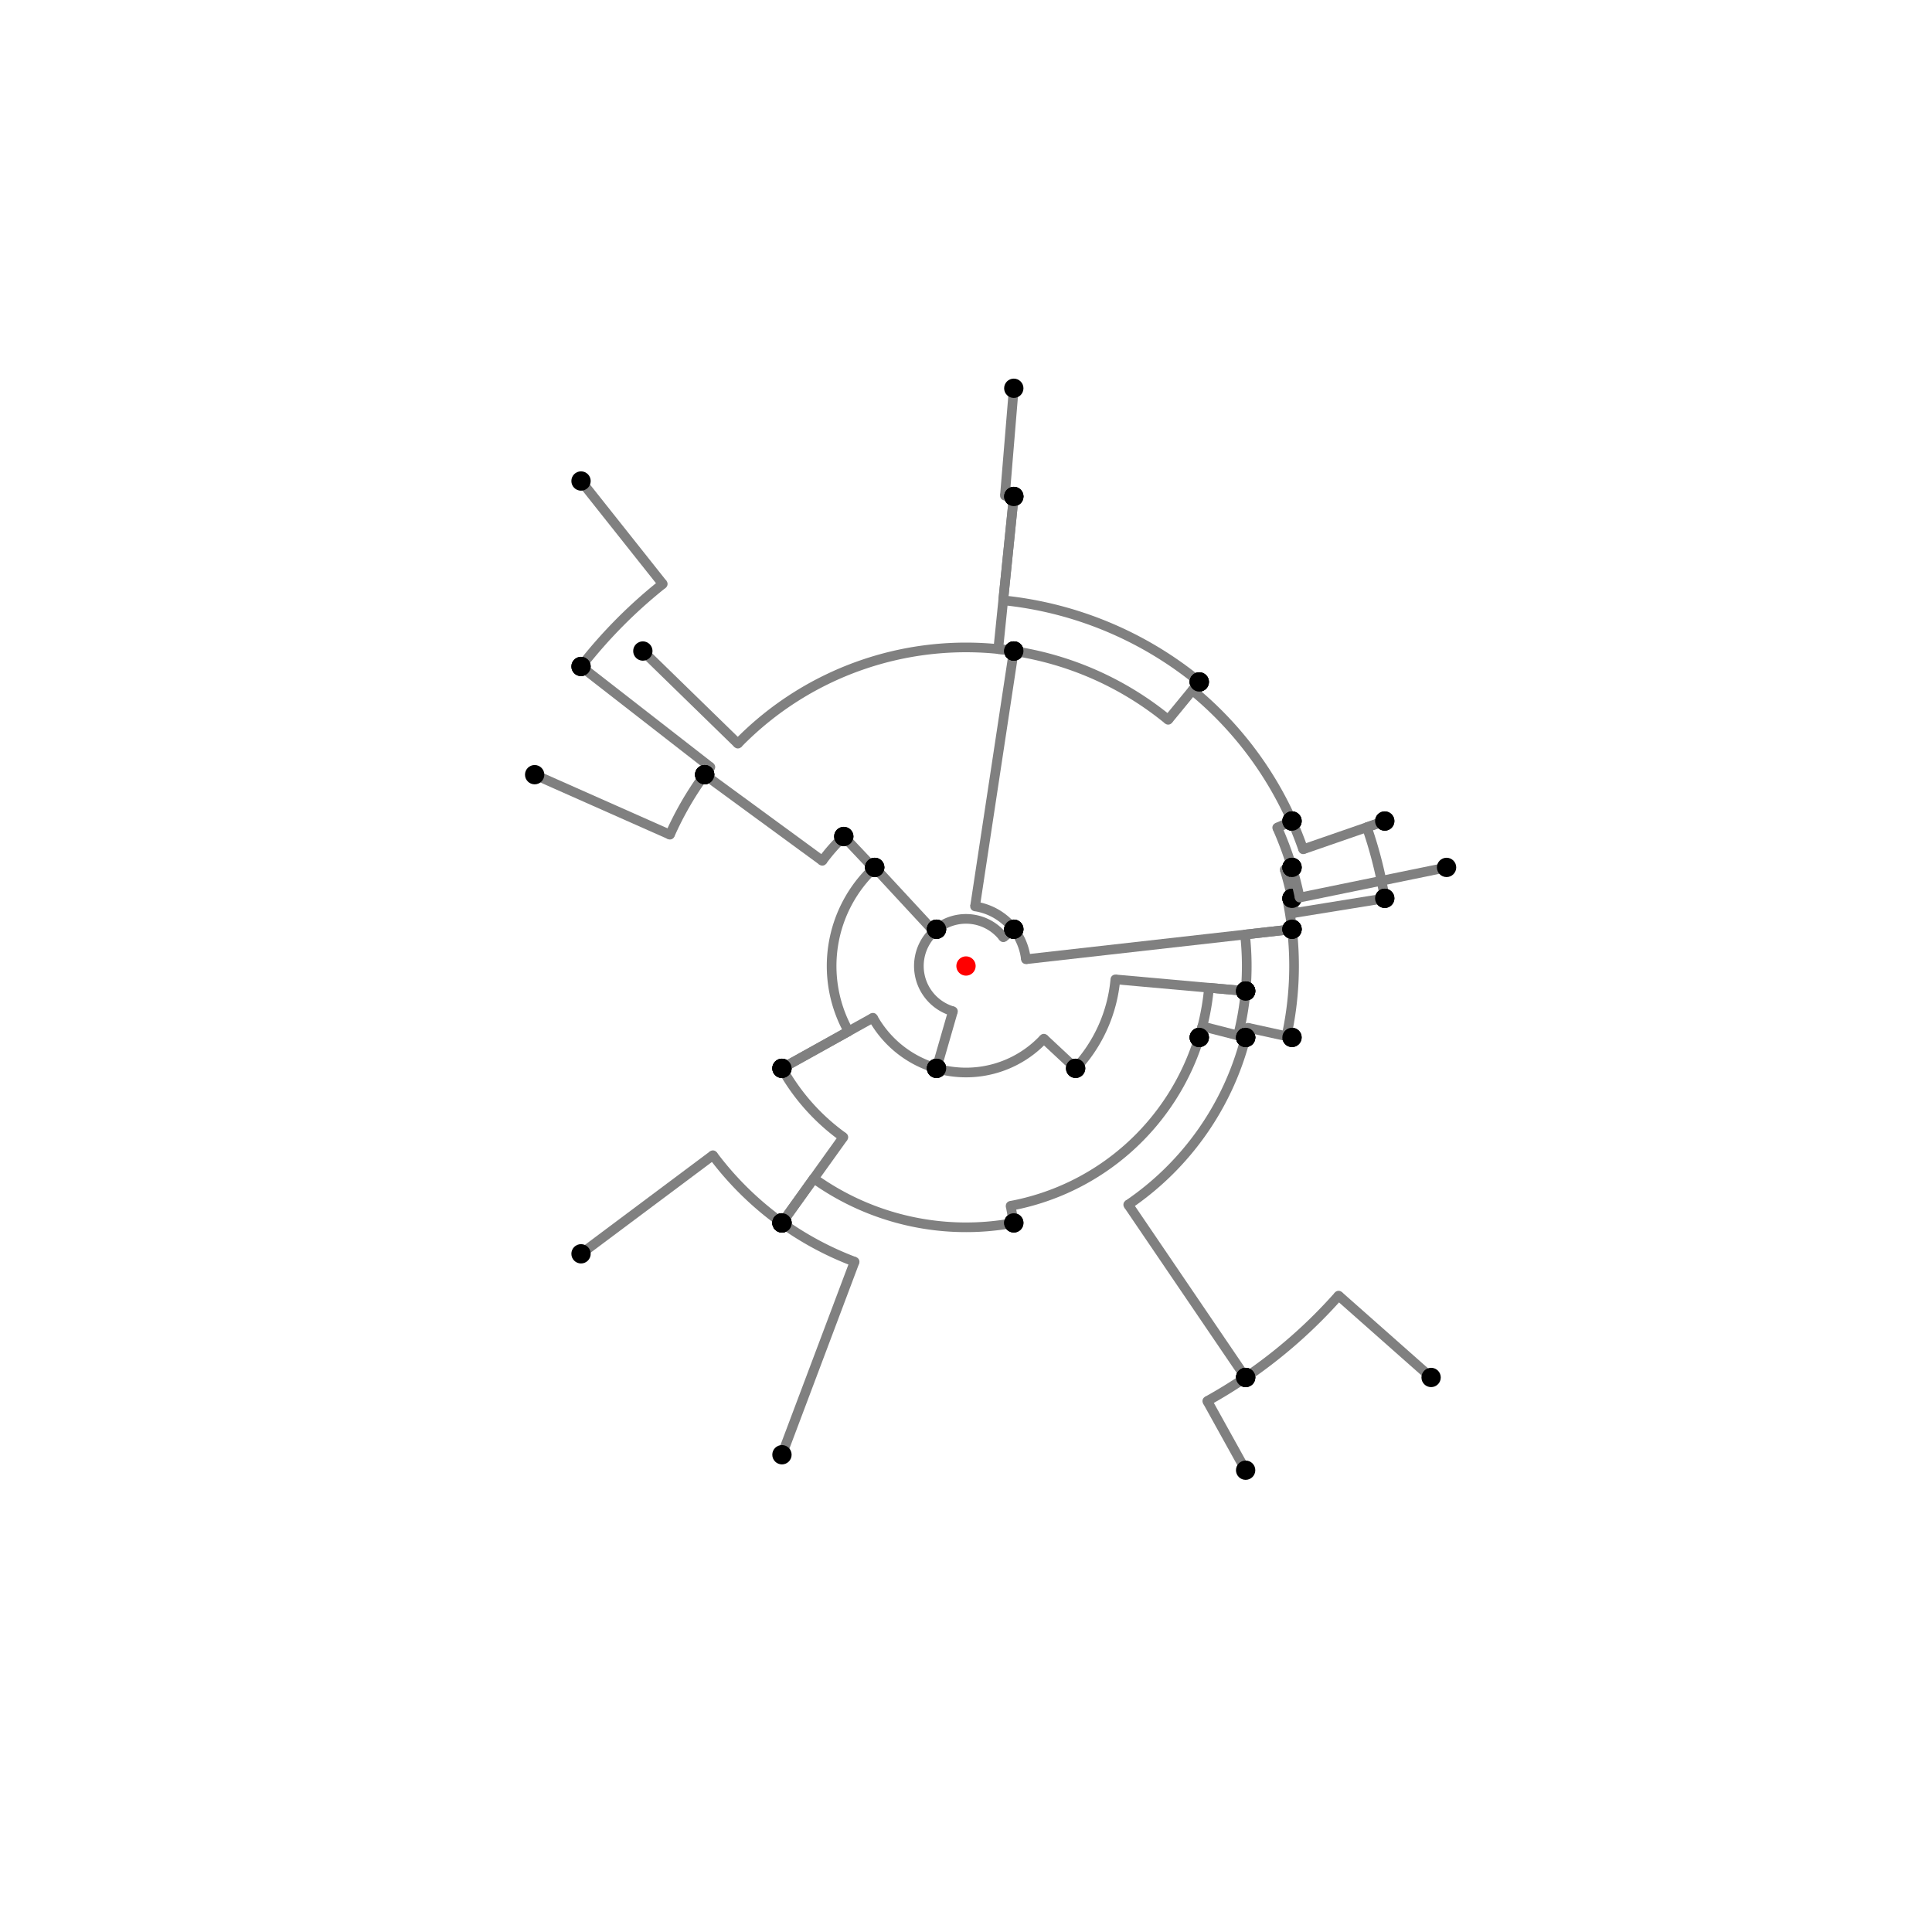<?xml version="1.0" encoding="UTF-8"?>
<svg xmlns="http://www.w3.org/2000/svg" xmlns:xlink="http://www.w3.org/1999/xlink"
     width="1000" height="1000" viewBox="0 0 1000 1000">
<defs>
</defs>
<rect x="0" y="0" width="1000" height="1000" fill="white" />
<path d="M300.737,248.971 L343.036,302.258" stroke="grey" stroke-width="5" />
<circle cx="343.036" cy="302.258" r="2.5" fill="grey" stroke="none" />
<path d="M343.036,302.258 A252.467,252.467,0,0,0,300.737,344.971" stroke="grey" stroke-width="5" fill="none" />
<circle cx="300.737" cy="248.971" r="5" fill="black" stroke="none" />
<circle cx="300.737" cy="344.971" r="5" fill="black" stroke="none" />
<path d="M300.737,344.971 L367.689,397.06" stroke="grey" stroke-width="5" />
<circle cx="367.689" cy="397.06" r="2.5" fill="grey" stroke="none" />
<path d="M367.689,397.06 A167.639,167.639,0,0,0,364.737,400.971" stroke="grey" stroke-width="5" fill="none" />
<circle cx="300.737" cy="344.971" r="5" fill="black" stroke="none" />
<circle cx="364.737" cy="400.971" r="5" fill="black" stroke="none" />
<path d="M276.737,400.971 L346.759,432.029" stroke="grey" stroke-width="5" />
<circle cx="346.759" cy="432.029" r="2.5" fill="grey" stroke="none" />
<path d="M346.759,432.029 A167.639,167.639,0,0,1,364.737,400.971" stroke="grey" stroke-width="5" fill="none" />
<circle cx="276.737" cy="400.971" r="5" fill="black" stroke="none" />
<circle cx="364.737" cy="400.971" r="5" fill="black" stroke="none" />
<path d="M364.737,400.971 L425.632,445.553" stroke="grey" stroke-width="5" />
<circle cx="425.632" cy="445.553" r="2.5" fill="grey" stroke="none" />
<path d="M425.632,445.553 A92.169,92.169,0,0,1,436.737,432.971" stroke="grey" stroke-width="5" fill="none" />
<circle cx="364.737" cy="400.971" r="5" fill="black" stroke="none" />
<circle cx="436.737" cy="432.971" r="5" fill="black" stroke="none" />
<path d="M436.737,432.971 L452.26,449.417" stroke="grey" stroke-width="5" />
<circle cx="452.26" cy="449.417" r="2.5" fill="grey" stroke="none" />
<path d="M452.26,449.417 A69.554,69.554,0,0,1,452.737,448.971" stroke="grey" stroke-width="5" fill="none" />
<circle cx="436.737" cy="432.971" r="5" fill="black" stroke="none" />
<circle cx="452.737" cy="448.971" r="5" fill="black" stroke="none" />
<path d="M452.737,448.971 L483.424,482.103" stroke="grey" stroke-width="5" />
<circle cx="483.424" cy="482.103" r="2.5" fill="grey" stroke="none" />
<path d="M483.424,482.103 A24.394,24.394,0,0,1,484.737,480.971" stroke="grey" stroke-width="5" fill="none" />
<circle cx="452.737" cy="448.971" r="5" fill="black" stroke="none" />
<circle cx="484.737" cy="480.971" r="5" fill="black" stroke="none" />
<path d="M452.737,448.971 A69.554,69.554,0,0,0,439.211,533.801" stroke="grey" stroke-width="5" fill="none" />
<path d="M439.211,533.801 L404.737,552.971" stroke="grey" stroke-width="5" />
<circle cx="439.211" cy="533.801" r="2.5" fill="grey" stroke="none" />
<circle cx="452.737" cy="448.971" r="5" fill="black" stroke="none" />
<circle cx="404.737" cy="552.971" r="5" fill="black" stroke="none" />
<path d="M404.737,552.971 A109,109,0,0,0,436.52,588.607" stroke="grey" stroke-width="5" fill="none" />
<path d="M436.52,588.607 L404.737,632.971" stroke="grey" stroke-width="5" />
<circle cx="436.52" cy="588.607" r="2.5" fill="grey" stroke="none" />
<circle cx="404.737" cy="552.971" r="5" fill="black" stroke="none" />
<circle cx="404.737" cy="632.971" r="5" fill="black" stroke="none" />
<path d="M300.737,648.971 L368.991,597.943" stroke="grey" stroke-width="5" />
<circle cx="368.991" cy="597.943" r="2.5" fill="grey" stroke="none" />
<path d="M368.991,597.943 A163.573,163.573,0,0,0,404.737,632.971" stroke="grey" stroke-width="5" fill="none" />
<circle cx="300.737" cy="648.971" r="5" fill="black" stroke="none" />
<circle cx="404.737" cy="632.971" r="5" fill="black" stroke="none" />
<path d="M404.737,632.971 A163.573,163.573,0,0,0,442.354,653.079" stroke="grey" stroke-width="5" fill="none" />
<path d="M442.354,653.079 L404.737,752.971" stroke="grey" stroke-width="5" />
<circle cx="442.354" cy="653.079" r="2.5" fill="grey" stroke="none" />
<circle cx="404.737" cy="632.971" r="5" fill="black" stroke="none" />
<circle cx="404.737" cy="752.971" r="5" fill="black" stroke="none" />
<path d="M404.737,552.971 L451.822,526.79" stroke="grey" stroke-width="5" />
<circle cx="451.822" cy="526.79" r="2.5" fill="grey" stroke="none" />
<path d="M451.822,526.79 A55.126,55.126,0,0,0,484.737,552.971" stroke="grey" stroke-width="5" fill="none" />
<circle cx="404.737" cy="552.971" r="5" fill="black" stroke="none" />
<circle cx="484.737" cy="552.971" r="5" fill="black" stroke="none" />
<path d="M484.737,480.971 A24.394,24.394,0,0,0,493.246,523.44" stroke="grey" stroke-width="5" fill="none" />
<path d="M493.246,523.44 L484.737,552.971" stroke="grey" stroke-width="5" />
<circle cx="493.246" cy="523.44" r="2.5" fill="grey" stroke="none" />
<circle cx="484.737" cy="480.971" r="5" fill="black" stroke="none" />
<circle cx="484.737" cy="552.971" r="5" fill="black" stroke="none" />
<path d="M484.737,552.971 A55.126,55.126,0,0,0,540.294,537.619" stroke="grey" stroke-width="5" fill="none" />
<path d="M540.294,537.619 L556.737,552.971" stroke="grey" stroke-width="5" />
<circle cx="540.294" cy="537.619" r="2.5" fill="grey" stroke="none" />
<circle cx="484.737" cy="552.971" r="5" fill="black" stroke="none" />
<circle cx="556.737" cy="552.971" r="5" fill="black" stroke="none" />
<path d="M484.737,480.971 A24.394,24.394,0,0,1,519.335,485.126" stroke="grey" stroke-width="5" fill="none" />
<path d="M519.335,485.126 L524.737,480.971" stroke="grey" stroke-width="5" />
<circle cx="519.335" cy="485.126" r="2.5" fill="grey" stroke="none" />
<circle cx="484.737" cy="480.971" r="5" fill="black" stroke="none" />
<circle cx="524.737" cy="480.971" r="5" fill="black" stroke="none" />
<path d="M556.737,552.971 A77.621,77.621,0,0,0,577.311,506.928" stroke="grey" stroke-width="5" fill="none" />
<path d="M577.311,506.928 L644.737,512.971" stroke="grey" stroke-width="5" />
<circle cx="577.311" cy="506.928" r="2.5" fill="grey" stroke="none" />
<circle cx="556.737" cy="552.971" r="5" fill="black" stroke="none" />
<circle cx="644.737" cy="512.971" r="5" fill="black" stroke="none" />
<path d="M524.737,480.971 A31.21,31.21,0,0,1,531.013,496.503" stroke="grey" stroke-width="5" fill="none" />
<path d="M531.013,496.503 L668.737,480.971" stroke="grey" stroke-width="5" />
<circle cx="531.013" cy="496.503" r="2.5" fill="grey" stroke="none" />
<circle cx="524.737" cy="480.971" r="5" fill="black" stroke="none" />
<circle cx="668.737" cy="480.971" r="5" fill="black" stroke="none" />
<path d="M644.737,512.971 A145.317,145.317,0,0,0,644.402,483.715" stroke="grey" stroke-width="5" fill="none" />
<path d="M644.402,483.715 L668.737,480.971" stroke="grey" stroke-width="5" />
<circle cx="644.402" cy="483.715" r="2.5" fill="grey" stroke="none" />
<circle cx="644.737" cy="512.971" r="5" fill="black" stroke="none" />
<circle cx="668.737" cy="480.971" r="5" fill="black" stroke="none" />
<path d="M404.737,632.971 L421.231,609.948" stroke="grey" stroke-width="5" />
<circle cx="421.231" cy="609.948" r="2.5" fill="grey" stroke="none" />
<path d="M421.231,609.948 A135.252,135.252,0,0,0,524.737,632.971" stroke="grey" stroke-width="5" fill="none" />
<circle cx="404.737" cy="632.971" r="5" fill="black" stroke="none" />
<circle cx="524.737" cy="632.971" r="5" fill="black" stroke="none" />
<path d="M524.737,632.971 L523.094,624.141" stroke="grey" stroke-width="5" />
<circle cx="523.094" cy="624.141" r="2.5" fill="grey" stroke="none" />
<path d="M523.094,624.141 A126.271,126.271,0,0,0,620.737,536.971" stroke="grey" stroke-width="5" fill="none" />
<circle cx="524.737" cy="632.971" r="5" fill="black" stroke="none" />
<circle cx="620.737" cy="536.971" r="5" fill="black" stroke="none" />
<path d="M620.737,536.971 A126.271,126.271,0,0,0,625.767,511.271" stroke="grey" stroke-width="5" fill="none" />
<path d="M625.767,511.271 L644.737,512.971" stroke="grey" stroke-width="5" />
<circle cx="625.767" cy="511.271" r="2.5" fill="grey" stroke="none" />
<circle cx="620.737" cy="536.971" r="5" fill="black" stroke="none" />
<circle cx="644.737" cy="512.971" r="5" fill="black" stroke="none" />
<path d="M644.737,512.971 A145.317,145.317,0,0,1,640.797,535.964" stroke="grey" stroke-width="5" fill="none" />
<path d="M640.797,535.964 L644.737,536.971" stroke="grey" stroke-width="5" />
<circle cx="640.797" cy="535.964" r="2.5" fill="grey" stroke="none" />
<circle cx="644.737" cy="512.971" r="5" fill="black" stroke="none" />
<circle cx="644.737" cy="536.971" r="5" fill="black" stroke="none" />
<path d="M644.737,536.971 A149.384,149.384,0,0,1,583.967,623.552" stroke="grey" stroke-width="5" fill="none" />
<path d="M583.967,623.552 L644.737,712.971" stroke="grey" stroke-width="5" />
<circle cx="583.967" cy="623.552" r="2.5" fill="grey" stroke="none" />
<circle cx="644.737" cy="536.971" r="5" fill="black" stroke="none" />
<circle cx="644.737" cy="712.971" r="5" fill="black" stroke="none" />
<path d="M644.737,712.971 A257.498,257.498,0,0,0,692.861,670.616" stroke="grey" stroke-width="5" fill="none" />
<path d="M692.861,670.616 L740.737,712.971" stroke="grey" stroke-width="5" />
<circle cx="692.861" cy="670.616" r="2.5" fill="grey" stroke="none" />
<circle cx="644.737" cy="712.971" r="5" fill="black" stroke="none" />
<circle cx="740.737" cy="712.971" r="5" fill="black" stroke="none" />
<path d="M644.737,712.971 A257.498,257.498,0,0,1,624.89,725.184" stroke="grey" stroke-width="5" fill="none" />
<path d="M624.89,725.184 L644.737,760.971" stroke="grey" stroke-width="5" />
<circle cx="624.89" cy="725.184" r="2.5" fill="grey" stroke="none" />
<circle cx="644.737" cy="712.971" r="5" fill="black" stroke="none" />
<circle cx="644.737" cy="760.971" r="5" fill="black" stroke="none" />
<path d="M332.737,336.971 L381.917,384.905" stroke="grey" stroke-width="5" />
<circle cx="381.917" cy="384.905" r="2.5" fill="grey" stroke="none" />
<path d="M381.917,384.905 A164.895,164.895,0,0,1,524.737,336.971" stroke="grey" stroke-width="5" fill="none" />
<circle cx="332.737" cy="336.971" r="5" fill="black" stroke="none" />
<circle cx="524.737" cy="336.971" r="5" fill="black" stroke="none" />
<path d="M524.737,336.971 L504.682,469.144" stroke="grey" stroke-width="5" />
<circle cx="504.682" cy="469.144" r="2.5" fill="grey" stroke="none" />
<path d="M504.682,469.144 A31.21,31.21,0,0,1,524.737,480.971" stroke="grey" stroke-width="5" fill="none" />
<circle cx="524.737" cy="336.971" r="5" fill="black" stroke="none" />
<circle cx="524.737" cy="480.971" r="5" fill="black" stroke="none" />
<path d="M524.737,336.971 A164.895,164.895,0,0,0,516.698,335.952" stroke="grey" stroke-width="5" fill="none" />
<path d="M516.698,335.952 L524.737,256.971" stroke="grey" stroke-width="5" />
<circle cx="516.698" cy="335.952" r="2.5" fill="grey" stroke="none" />
<circle cx="524.737" cy="336.971" r="5" fill="black" stroke="none" />
<circle cx="524.737" cy="256.971" r="5" fill="black" stroke="none" />
<path d="M524.737,256.971 A244.285,244.285,0,0,0,520.14,256.547" stroke="grey" stroke-width="5" fill="none" />
<path d="M520.14,256.547 L524.737,200.971" stroke="grey" stroke-width="5" />
<circle cx="520.14" cy="256.547" r="2.5" fill="grey" stroke="none" />
<circle cx="524.737" cy="256.971" r="5" fill="black" stroke="none" />
<circle cx="524.737" cy="200.971" r="5" fill="black" stroke="none" />
<path d="M524.737,256.971 L519.265,310.728" stroke="grey" stroke-width="5" />
<circle cx="519.265" cy="310.728" r="2.5" fill="grey" stroke="none" />
<path d="M519.265,310.728 A190.25,190.25,0,0,1,620.737,352.971" stroke="grey" stroke-width="5" fill="none" />
<circle cx="524.737" cy="256.971" r="5" fill="black" stroke="none" />
<circle cx="620.737" cy="352.971" r="5" fill="black" stroke="none" />
<path d="M524.737,336.971 A164.895,164.895,0,0,1,604.646,372.565" stroke="grey" stroke-width="5" fill="none" />
<path d="M604.646,372.565 L620.737,352.971" stroke="grey" stroke-width="5" />
<circle cx="604.646" cy="372.565" r="2.5" fill="grey" stroke="none" />
<circle cx="524.737" cy="336.971" r="5" fill="black" stroke="none" />
<circle cx="620.737" cy="352.971" r="5" fill="black" stroke="none" />
<path d="M620.737,352.971 L617.194,357.286" stroke="grey" stroke-width="5" />
<circle cx="617.194" cy="357.286" r="2.5" fill="grey" stroke="none" />
<path d="M617.194,357.286 A184.666,184.666,0,0,1,668.737,424.971" stroke="grey" stroke-width="5" fill="none" />
<circle cx="620.737" cy="352.971" r="5" fill="black" stroke="none" />
<circle cx="668.737" cy="424.971" r="5" fill="black" stroke="none" />
<path d="M620.737,536.971 A126.271,126.271,0,0,0,622.343,531.25" stroke="grey" stroke-width="5" fill="none" />
<path d="M622.343,531.25 L644.737,536.971" stroke="grey" stroke-width="5" />
<circle cx="622.343" cy="531.25" r="2.5" fill="grey" stroke="none" />
<circle cx="620.737" cy="536.971" r="5" fill="black" stroke="none" />
<circle cx="644.737" cy="536.971" r="5" fill="black" stroke="none" />
<path d="M644.737,536.971 A149.384,149.384,0,0,0,645.923,531.972" stroke="grey" stroke-width="5" fill="none" />
<path d="M645.923,531.972 L668.737,536.971" stroke="grey" stroke-width="5" />
<circle cx="645.923" cy="531.972" r="2.5" fill="grey" stroke="none" />
<circle cx="644.737" cy="536.971" r="5" fill="black" stroke="none" />
<circle cx="668.737" cy="536.971" r="5" fill="black" stroke="none" />
<path d="M668.737,536.971 L665.872,536.343" stroke="grey" stroke-width="5" />
<circle cx="665.872" cy="536.343" r="2.5" fill="grey" stroke="none" />
<path d="M665.872,536.343 A169.807,169.807,0,0,0,668.737,480.971" stroke="grey" stroke-width="5" fill="none" />
<circle cx="668.737" cy="536.971" r="5" fill="black" stroke="none" />
<circle cx="668.737" cy="480.971" r="5" fill="black" stroke="none" />
<path d="M668.737,480.971 A169.807,169.807,0,0,0,666.262,465.485" stroke="grey" stroke-width="5" fill="none" />
<path d="M666.262,465.485 L668.737,464.971" stroke="grey" stroke-width="5" />
<circle cx="666.262" cy="465.485" r="2.5" fill="grey" stroke="none" />
<circle cx="668.737" cy="480.971" r="5" fill="black" stroke="none" />
<circle cx="668.737" cy="464.971" r="5" fill="black" stroke="none" />
<path d="M668.737,464.971 A172.335,172.335,0,0,0,664.957,450.114" stroke="grey" stroke-width="5" fill="none" />
<path d="M664.957,450.114 L668.737,448.971" stroke="grey" stroke-width="5" />
<circle cx="664.957" cy="450.114" r="2.5" fill="grey" stroke="none" />
<circle cx="668.737" cy="464.971" r="5" fill="black" stroke="none" />
<circle cx="668.737" cy="448.971" r="5" fill="black" stroke="none" />
<path d="M668.737,448.971 A176.284,176.284,0,0,0,661.078,428.376" stroke="grey" stroke-width="5" fill="none" />
<path d="M661.078,428.376 L668.737,424.971" stroke="grey" stroke-width="5" />
<circle cx="661.078" cy="428.376" r="2.5" fill="grey" stroke="none" />
<circle cx="668.737" cy="448.971" r="5" fill="black" stroke="none" />
<circle cx="668.737" cy="424.971" r="5" fill="black" stroke="none" />
<path d="M668.737,424.971 A184.666,184.666,0,0,1,674.506,439.59" stroke="grey" stroke-width="5" fill="none" />
<path d="M674.506,439.59 L716.737,424.971" stroke="grey" stroke-width="5" />
<circle cx="674.506" cy="439.59" r="2.5" fill="grey" stroke="none" />
<circle cx="668.737" cy="424.971" r="5" fill="black" stroke="none" />
<circle cx="716.737" cy="424.971" r="5" fill="black" stroke="none" />
<path d="M716.737,424.971 L707.47,428.179" stroke="grey" stroke-width="5" />
<circle cx="707.47" cy="428.179" r="2.5" fill="grey" stroke="none" />
<path d="M707.47,428.179 A219.55,219.55,0,0,1,716.737,464.971" stroke="grey" stroke-width="5" fill="none" />
<circle cx="716.737" cy="424.971" r="5" fill="black" stroke="none" />
<circle cx="716.737" cy="464.971" r="5" fill="black" stroke="none" />
<path d="M716.737,464.971 L670.127,472.504" stroke="grey" stroke-width="5" />
<circle cx="670.127" cy="472.504" r="2.5" fill="grey" stroke="none" />
<path d="M670.127,472.504 A172.335,172.335,0,0,0,668.737,464.971" stroke="grey" stroke-width="5" fill="none" />
<circle cx="716.737" cy="464.971" r="5" fill="black" stroke="none" />
<circle cx="668.737" cy="464.971" r="5" fill="black" stroke="none" />
<path d="M668.737,448.971 A176.284,176.284,0,0,1,672.688,464.572" stroke="grey" stroke-width="5" fill="none" />
<path d="M672.688,464.572 L748.737,448.971" stroke="grey" stroke-width="5" />
<circle cx="672.688" cy="464.572" r="2.5" fill="grey" stroke="none" />
<circle cx="668.737" cy="448.971" r="5" fill="black" stroke="none" />
<circle cx="748.737" cy="448.971" r="5" fill="black" stroke="none" />
<circle cx="500" cy="500" r="5" fill="red" stroke="none" />
</svg>